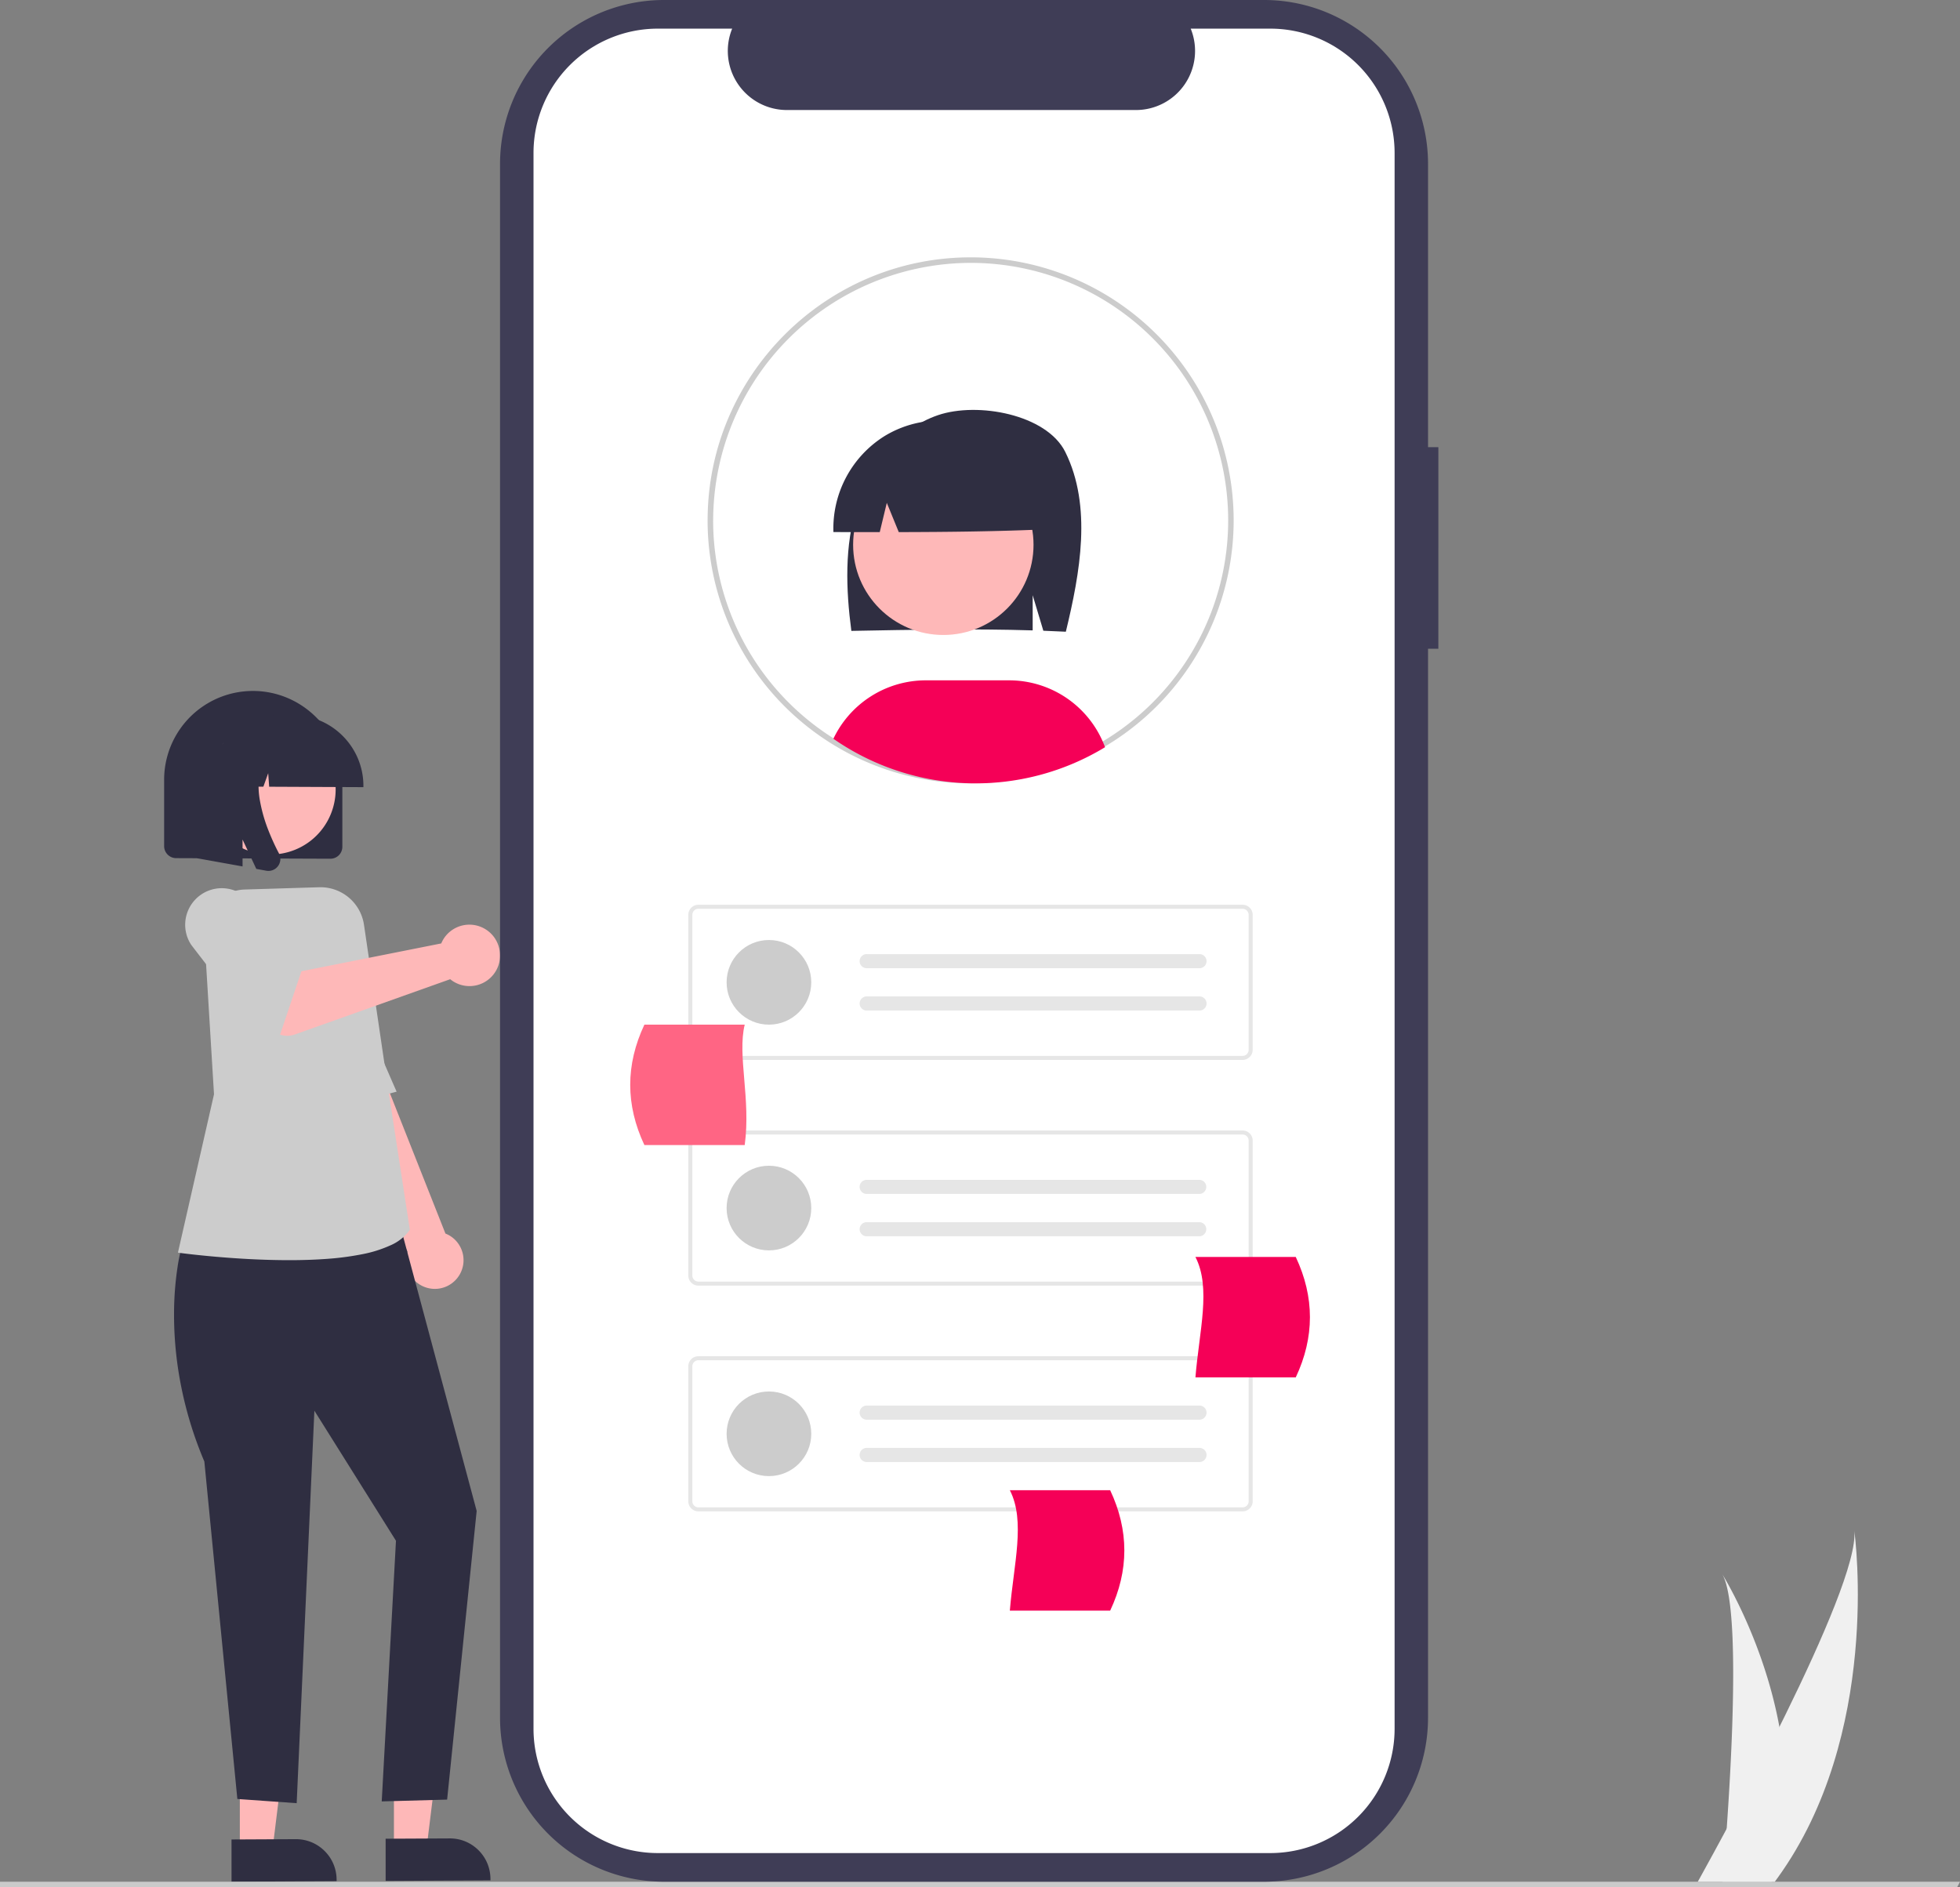 <svg id="abac2d9b-38a6-44b0-84ee-fa3486036c98" data-name="Layer 1" xmlns="http://www.w3.org/2000/svg" width="740.245" height="712.818" viewBox="0 0 740.245 712.818"><rect x="0" y="0" width="740.245" height="712.818" fill="#808080" stroke="none"/><g id="b95fdd39-fb5a-4a72-9890-fbc16aea09e3" data-name="Group 193"><g id="fe98ab94-e9cb-45d5-93d2-a323ca3f1bc1" data-name="Group 191"><path id="af195c9f-bb19-4a02-bf73-25c746785d44" data-name="Path 5" d="M403.382,575.156a10.819,10.819,0,0,1-19.58-8.858l-41.809-85.893,20.013-12.136,36.107,91.236q.207.08.408.169.201.089.4.184l.4.2a4.055,4.055,0,0,1,.39.223,10.832,10.832,0,0,1,3.678,14.868Z" transform="translate(-229.878 -93.591)" fill="#feb8b8"/><path id="b7be7d01-601a-466d-ae41-9577dbbca8ac" data-name="Path 8" d="M349.974,513.524l29.7-7.613s-.97-2.192-2.546-5.824-3.778-8.7-6.255-14.446-5.225-12.174-7.91-18.525-5.3-12.625-7.494-18.063-4.7-8.7-7.207-10.521a9.909,9.909,0,0,0-7.283-1.936,14.074,14.074,0,0,0-5.635,2.145,15.338,15.338,0,0,0-2.262,1.717l-6.886,12.523Z" transform="translate(-229.878 -93.591)" fill="#ccc"/><path id="b3095e15-ab7d-4e65-96a4-41698fa4f221" data-name="Path 1-2" d="M320.459,744.87l18.176-.071-5.861,47.494-12.315.062Z" transform="translate(-229.878 -93.591)" fill="#feb8b8"/><path id="a302ec2b-66fd-4123-9cb3-cd16e4233762" data-name="Path 2" d="M317.319,804.304l39.687-.21v-.5a15.567,15.567,0,0,0-.3-3.034,15.177,15.177,0,0,0-2.288-5.513,15.585,15.585,0,0,0-4.292-4.271,15.186,15.186,0,0,0-5.525-2.264,15.567,15.567,0,0,0-3.036-.28h0l-24.25.119Z" transform="translate(-229.878 -93.591)" fill="#2f2e41"/><path id="aeeb1cd5-fa3a-4274-bafd-7f40084de8d2" data-name="Path 3" d="M378.657,744.646l18.124-.071-5.842,47.429-12.281.062Z" transform="translate(-229.878 -93.591)" fill="#feb8b8"/><path id="ba1e98ed-d8f2-43c1-be39-19244e87f429" data-name="Path 4" d="M375.526,803.996l39.583-.208v-.5a15.574,15.574,0,0,0-.3-3.029,15.168,15.168,0,0,0-2.282-5.506,15.538,15.538,0,0,0-4.282-4.267,15.129,15.129,0,0,0-5.51-2.259,15.5,15.5,0,0,0-3.028-.279h0l-24.183.118Z" transform="translate(-229.878 -93.591)" fill="#2f2e41"/><path id="a155f794-21b2-443d-9e35-67d51870e068" data-name="Path 6" d="M379.427,550.526l30.477,113.737L398.748,773.289l-24.7.681,5.378-98.444-30.815-49.129-6.683,148.242-22.409-1.583-12.461-127.459a144.741,144.741,0,0,1-9.256-30.992,138.004,138.004,0,0,1-2.19-25.321,118.405,118.405,0,0,1,1.314-17.073,62.499,62.499,0,0,1,1.231-6.26l9.087-9.212Z" transform="translate(-229.878 -93.591)" fill="#2f2e41"/><path id="fa92fe00-8265-4df9-92a2-5e4b8684f88d" data-name="Path 2616" d="M339.047,569.549c5.125,0,9.935-.164,14.3-.489a107.342,107.342,0,0,0,13.268-1.746,47.246,47.246,0,0,0,10.821-3.407,17.364,17.364,0,0,0,7.019-5.539l.208-.3-8.33-54.214-8.983-60.957a16.613,16.613,0,0,0-16.95-14.2l-28.134.862a15.768,15.768,0,0,0-15.278,16.243q.007.238.022.476l3.693,60.622-13.623,59.8.965.135c.388.051,1.883.249,4.225.512,3.061.344,6.187.654,9.29.922,4.39.378,8.687.676,12.769.885C329.502,569.416,334.464,569.544,339.047,569.549Z" transform="translate(-229.878 -93.591)" fill="#ccc"/><path id="a02ac6ff-2f2c-46ae-a320-a92bb579f594" data-name="Path 9" d="M354.659,417.927h.022a4.5,4.5,0,0,0,4.492-4.5V388.346a33.522,33.522,0,0,0-2.644-13.082,34.061,34.061,0,0,0-17.9-17.99,33.54,33.54,0,0,0-46.761,30.772v25.121a4.499,4.499,0,0,0,.356,1.76,4.576,4.576,0,0,0,2.41,2.416,4.518,4.518,0,0,0,1.761.363l58.264.221Z" transform="translate(-229.878 -93.591)" fill="#2f2e41"/><path id="a9c6a018-88fd-40d4-8b44-5495c2df83a6" data-name="Ellipse 1" d="M310.328,379.744a24.725,24.725,0,0,0,28.59,35.616,24.437,24.437,0,0,0,14.702-11.777,24.725,24.725,0,0,0-28.571-35.606,24.437,24.437,0,0,0-14.719,11.768Z" transform="translate(-229.878 -93.591)" fill="#feb8b8"/><path id="a5ddc204-0839-488c-806a-2c44d9da4652" data-name="Path 10" d="M367.128,390.388a26.517,26.517,0,0,0-2.092-10.346,26.927,26.927,0,0,0-14.152-14.224,26.529,26.529,0,0,0-10.346-2.144l-5.02-.025h-.169a26.472,26.472,0,0,0-26.455,26.488v.5l10.62.043,3.621-10.117.724,10.137,5.485.024,1.826-5.1.366,5.111,35.587.159Z" transform="translate(-229.878 -93.591)" fill="#2f2e41"/><path id="b53d3ad0-d874-44f4-8830-ebcf508c0715" data-name="Path 11" d="M409.885,443.154a11.652,11.652,0,0,1,4.48,2.2,11.343,11.343,0,0,1,2.6,2.917,11.838,11.838,0,0,1,1.711,7.385,11.338,11.338,0,0,1-1.046,3.761,11.529,11.529,0,0,1-16.556,4.856q-.153-.1-.3-.2-.147-.1-.294-.207-.145-.106-.286-.215t-.279-.222l-58.6,20.857a8.832,8.832,0,0,1-10.129-3.164L317.286,461.885l16.8-11.311,8.812,10.011,53.632-10.669q.088-.209.182-.415t.2-.411q.1-.2.214-.406t.233-.4a11.52,11.52,0,0,1,12.527-5.128Z" transform="translate(-229.878 -93.591)" fill="#feb8b8"/><path id="ea3ff0db-56f9-49fe-a255-68dfaf7efedd" data-name="Path 12" d="M341.954,454.268c-1.753-2.188-4.2-5.028-6.694-7.846s-5.017-5.61-6.924-7.7-3.189-3.473-3.189-3.473a13.81,13.81,0,0,0-25.087,10.189,13.61,13.61,0,0,0,2.06,5.048s1.912,2.5,4.8,6.236,6.747,8.706,10.642,13.648,7.828,9.859,10.86,13.488,5.167,5.974,5.467,5.773l10.577-31.442C344.765,457.987,343.707,456.456,341.954,454.268Z" transform="translate(-229.878 -93.591)" fill="#ccc"/><path id="a9611ebe-3bd3-473e-9d8d-437c05f39574" data-name="Path 13" d="M335.675,417.136a4.423,4.423,0,0,1-.186,2.428,4.523,4.523,0,0,1-.593,1.114,4.574,4.574,0,0,1-.734.79,4.487,4.487,0,0,1-2.916,1.06q-.1,0-.2-.006t-.2-.014q-.1-.008-.2-.022t-.2-.032l-3.769-.685-5.192-11.092v10.16l-17.138-3.085V374.636l28.73.138-.71.825a19.76,19.76,0,0,0-4.474,9.724,32.211,32.211,0,0,0,.207,10.957,58.099,58.099,0,0,0,3.059,10.7,85.611,85.611,0,0,0,4.086,8.97A4.515,4.515,0,0,1,335.675,417.136Z" transform="translate(-229.878 -93.591)" fill="#2f2e41"/></g><path id="b86d4de9-0cff-4c8a-ba1d-90db5f791b61" data-name="Path 2533" d="M969.032,806.409h-739.154v-2.105h740.245Z" transform="translate(-229.878 -93.591)" fill="#cacaca"/><path id="a91d7220-8c5a-4469-a964-f9fb6eeff2ab" data-name="Path 339" d="M773.113,262.483h-3.9V155.506a61.915,61.915,0,0,0-61.915-61.915h-226.65a61.915,61.915,0,0,0-61.916,61.914V742.389a61.915,61.915,0,0,0,61.915,61.915h226.648a61.915,61.915,0,0,0,61.915-61.915V338.631h3.9Z" transform="translate(-229.878 -93.591)" fill="#3f3d56"/><path id="bf5182e6-9a46-4ce3-a6bb-8e5b95c0b95d" data-name="Path 340" d="M756.586,151.359V746.534a46.959,46.959,0,0,1-46.942,46.952h-231.3a46.966,46.966,0,0,1-46.973-46.952V151.359a46.965,46.965,0,0,1,46.971-46.951h28.058a22.329,22.329,0,0,0,20.656,30.74h131.868a22.329,22.329,0,0,0,20.656-30.74h30.055a46.959,46.959,0,0,1,46.951,46.942Z" transform="translate(-229.878 -93.591)" fill="#fff"/><path id="befb231b-3654-4dfe-ba25-bde2f69c3c75" data-name="Path 45" d="M596.458,389.465a99.3,99.3,0,0,1-99.337-99.254v-.088c0-.208,0-.427.012-.635.3-54.4,44.863-98.7,99.325-98.7a99.337,99.337,0,0,1,.011,198.674h-.011Zm0-196.587a97.454,97.454,0,0,0-97.233,96.677c-.011.222-.011.4-.011.569a97.258,97.258,0,1,0,97.27-97.246h-.026Z" transform="translate(-229.878 -93.591)" fill="#ccc"/><path id="fe627b68-f6c4-4b39-818a-896f79516f98" data-name="Path 39" d="M699.18,493.908h-205.537a3.81,3.81,0,0,1-3.806-3.806V439.118a3.811,3.811,0,0,1,3.806-3.806h205.537a3.811,3.811,0,0,1,3.806,3.806v50.985a3.811,3.811,0,0,1-3.806,3.806Zm-205.537-57.074a2.286,2.286,0,0,0-2.284,2.284v50.985a2.286,2.286,0,0,0,2.284,2.284h205.537a2.286,2.286,0,0,0,2.284-2.284V439.118a2.286,2.286,0,0,0-2.284-2.284Z" transform="translate(-229.878 -93.591)" fill="#e6e6e6"/><circle id="efff077a-6dff-49bd-9bfe-dfa54dc61d00" data-name="Ellipse 5" cx="290.408" cy="371.018" r="15.986" fill="#ccc"/><path id="e513cc1a-fc4f-42ad-8a97-aa208a4af049" data-name="Path 40" d="M557.207,453.952a2.664,2.664,0,0,0,0,5.329h125.605a2.665,2.665,0,0,0,.204-5.326q-.059-.002-.117-.002H557.207Z" transform="translate(-229.878 -93.591)" fill="#e6e6e6"/><path id="bb8a7882-db95-48e4-aaaf-3489ee3aa336" data-name="Path 41" d="M557.207,469.937a2.664,2.664,0,0,0,0,5.329h125.605a2.665,2.665,0,0,0,.204-5.326q-.059-.002-.117-.002H557.207Z" transform="translate(-229.878 -93.591)" fill="#e6e6e6"/><path id="af101daf-449f-4d16-aa98-172f4a8df39f" data-name="Path 42" d="M699.18,579.167h-205.537a3.81,3.81,0,0,1-3.806-3.806V524.377a3.811,3.811,0,0,1,3.806-3.806h205.537a3.811,3.811,0,0,1,3.806,3.806v50.985A3.811,3.811,0,0,1,699.18,579.167Zm-205.537-57.074a2.286,2.286,0,0,0-2.284,2.284v50.985a2.286,2.286,0,0,0,2.284,2.284h205.537a2.286,2.286,0,0,0,2.284-2.284V524.377a2.286,2.286,0,0,0-2.284-2.284Z" transform="translate(-229.878 -93.591)" fill="#e6e6e6"/><circle id="a7593987-c694-475c-8cff-40adb8bae00c" data-name="Ellipse 6" cx="290.408" cy="456.278" r="15.986" fill="#ccc"/><path id="ad8313dd-202d-4f4d-8eaf-20c5dd40192b" data-name="Path 43" d="M557.207,539.208a2.664,2.664,0,0,0,0,5.329h125.605a2.665,2.665,0,0,0,.087-5.328H557.207Z" transform="translate(-229.878 -93.591)" fill="#e6e6e6"/><path id="bde7542a-4575-40bb-a917-747fdde14d1d" data-name="Path 44" d="M557.207,555.197a2.664,2.664,0,1,0,0,5.329h125.605a2.665,2.665,0,0,0,.087-5.328H557.207Z" transform="translate(-229.878 -93.591)" fill="#e6e6e6"/><path id="a41ae643-d6fa-4218-bc02-a84cd2f042d5" data-name="Path 39-2" d="M699.18,664.425h-205.537a3.81,3.81,0,0,1-3.806-3.806V609.635a3.811,3.811,0,0,1,3.806-3.806h205.537a3.811,3.811,0,0,1,3.806,3.806V660.62a3.811,3.811,0,0,1-3.806,3.806Zm-205.537-57.074a2.286,2.286,0,0,0-2.284,2.284V660.62a2.286,2.286,0,0,0,2.284,2.284h205.537a2.286,2.286,0,0,0,2.284-2.284V609.635a2.286,2.286,0,0,0-2.284-2.284Z" transform="translate(-229.878 -93.591)" fill="#e6e6e6"/><circle id="eb2f5380-5bf4-43e0-97aa-e300553d76c9" data-name="Ellipse 5-2" cx="290.408" cy="541.537" r="15.986" fill="#ccc"/><path id="ef612e73-fc19-47d8-a2d1-12e834e71e5a" data-name="Path 40-2" d="M557.207,624.469a2.664,2.664,0,0,0,0,5.329h125.605a2.665,2.665,0,0,0,.204-5.326q-.059-.002-.117-.002H557.207Z" transform="translate(-229.878 -93.591)" fill="#e6e6e6"/><path id="ad1dc7cf-bcbc-43ff-98c3-5442d39a009f" data-name="Path 41-2" d="M557.207,640.456a2.664,2.664,0,0,0,0,5.329h125.605a2.665,2.665,0,0,0,.204-5.326q-.059-.002-.117-.002H557.207Z" transform="translate(-229.878 -93.591)" fill="#e6e6e6"/><path id="b33d3e33-77f1-4447-818b-aa04c3ab1cfa" data-name="Path 2596" d="M473.247,526.066h37.893c2.37-17.488-2.859-33.814,0-45.472h-37.893Q462.546,503.332,473.247,526.066Z" transform="translate(-229.878 -93.591)" fill="#ff6584"/><path id="abd26155-66b6-4810-8bdf-9fb8037578d3" data-name="Path 2597" d="M719.258,613.813h-37.894c1.421-17.484,6-33.811,0-45.472h37.893Q729.959,591.076,719.258,613.813Z" transform="translate(-229.878 -93.591)" fill="#f50057"/><path id="aae68d36-acd6-4520-9385-77d0caf729f0" data-name="Path 2597-2" d="M649.166,701.914h-37.894c1.421-17.484,6-33.811,0-45.472h37.893Q659.867,679.177,649.166,701.914Z" transform="translate(-229.878 -93.591)" fill="#f50057"/><path id="b809e61f-e113-4687-852e-0d1aa1d72eef" data-name="Path 2595" d="M647.224,375.807a94.181,94.181,0,0,1-102.6-3.189,38.671,38.671,0,0,1,34.9-22.069h31.458a38.626,38.626,0,0,1,36.244,25.262Z" transform="translate(-229.878 -93.591)" fill="#f50057"/><g id="b4b23dfd-a70a-4bfa-a0ec-e0b9fbca8bb1" data-name="Group 192"><path id="f2763f3e-78f9-4b43-a903-a3fe53ad4a45" data-name="Path 1133" d="M553.547,284.61c4.758-15.163,15.578-29.07,30.541-34.2s41.068-.335,48.125,13.894c10.169,20.507,5.6,45.62.208,67.885-2.812-.149-5.65-.266-8.5-.372l-4.026-13.419v13.287c-22.215-.687-45.343-.257-68.483.188C549.342,316.113,548.789,299.773,553.547,284.61Z" transform="translate(-229.878 -93.591)" fill="#2f2e41"/><circle id="eecf4506-21ab-40dd-8b32-4db21377c650" data-name="Ellipse 507" cx="356.271" cy="205.762" r="34.067" fill="#feb8b8"/><path id="bb1dea60-cbdf-449a-8984-6a3a37f92790" data-name="Path 1145" d="M563.928,258.308a40.308,40.308,0,0,1,61.283,35.179c-17.939.825-36.783,1.04-55.89,1.077l-4.519-11.053-2.662,11.06q-8.733,0-17.5-.023A41.157,41.157,0,0,1,563.928,258.308Z" transform="translate(-229.878 -93.591)" fill="#2f2e41"/></g><path id="a34394a5-3b6f-4dbd-b680-62200c75c4a0" data-name="Path 2352" d="M904.161,774.243a106.361,106.361,0,0,1-4.968,29.4c-.069.221-.142.439-.214.659h-18.543c.02-.2.04-.419.059-.659,1.236-14.213,8.364-100.716-.158-115.509C881.083,689.335,905.595,729.082,904.161,774.243Z" transform="translate(-229.878 -93.591)" fill="#f0f0f0"/><path id="a4311caa-1619-4625-9a30-9ee577173a6d" data-name="Path 2353" d="M901.185,802.925c-.324.462-.662.924-1.007,1.379h-29.088c.221-.393.476-.855.772-1.379,4.806-8.674,19.029-34.6,32.233-61.487,14.189-28.889,27.206-58.873,26.11-69.726C930.542,674.16,940.357,748.774,901.185,802.925Z" transform="translate(-229.878 -93.591)" fill="#f0f0f0"/></g></svg>